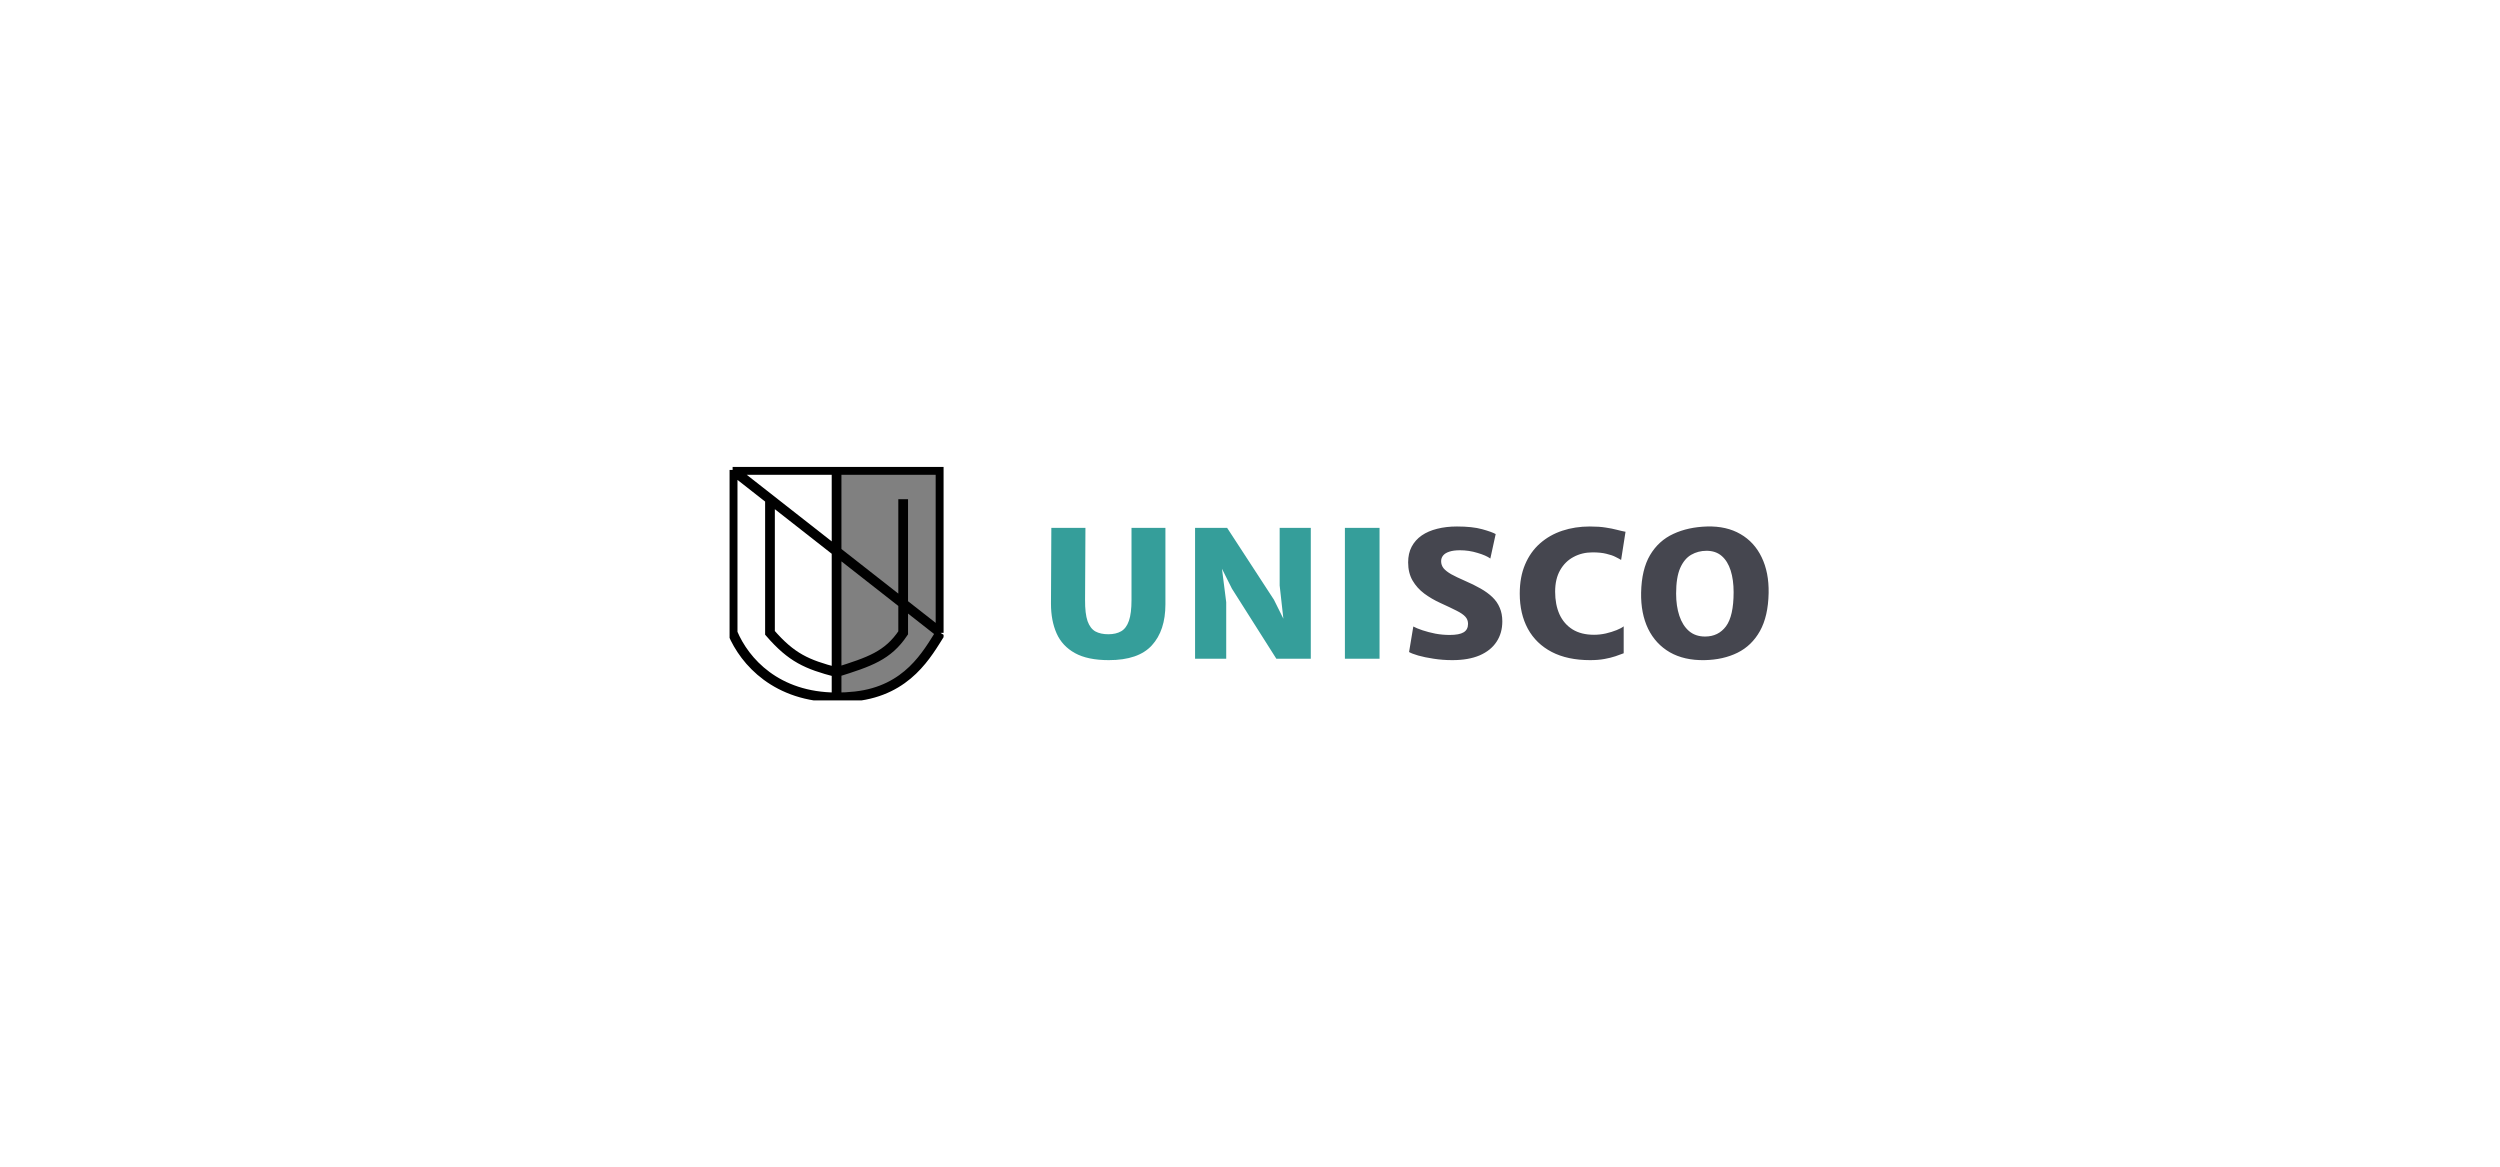 <svg width="257" height="120" viewBox="0 0 257 120" fill="none" xmlns="http://www.w3.org/2000/svg">
<rect width="257" height="120" fill="white"/>
<g clip-path="url(#clip0_54_1468)">
<path d="M87.93 71.585C93.333 70.983 95.324 67.201 96.687 65.058V48.307H86V69.101V71.693C86.614 71.695 87.257 71.66 87.93 71.585Z" fill="#808080"/>
<path d="M75.313 48.307H86M75.313 48.307C75.313 48.307 75.313 50.525 75.313 51.946C75.313 57.066 75.313 65.058 75.313 65.058C76.559 68.023 79.827 71.678 86 71.693M75.313 48.307L96.687 65.058M86 48.307H96.687V65.058M86 48.307V69.101M86 71.693C86.614 71.695 87.257 71.66 87.93 71.585C93.333 70.983 95.324 67.201 96.687 65.058M86 71.693V69.101M86 69.101C82.949 68.308 81.361 67.609 79.154 65.058V51.317M86 69.101C89.4 68.033 91.269 67.407 92.846 65.058V58.187V54.752V53.035V51.317" stroke="black"/>
</g>
<g clip-path="url(#clip1_54_1468)">
<path d="M113.989 67.862C112.536 67.862 111.375 67.621 110.503 67.138C109.632 66.655 109.003 65.979 108.618 65.111C108.233 64.242 108.04 63.228 108.04 62.07L108.078 54.268H111.583L111.545 61.671C111.539 62.613 111.624 63.34 111.801 63.853C111.984 64.359 112.252 64.712 112.606 64.912C112.966 65.105 113.408 65.201 113.932 65.201C114.462 65.201 114.904 65.099 115.258 64.893C115.612 64.688 115.877 64.329 116.054 63.816C116.231 63.303 116.319 62.589 116.319 61.671V54.268H119.805V62.124C119.805 63.922 119.34 65.328 118.412 66.341C117.49 67.355 116.016 67.862 113.989 67.862ZM122.853 67.717V54.268H126.15L130.961 61.653L132.761 65.273H132.117L131.549 60.187V54.268H134.75V67.717H131.208L126.642 60.513L124.577 56.386H125.354L126.055 61.907V67.717H122.853ZM138.256 67.717V54.268H141.818V67.717H138.256Z" fill="#359E9A"/>
<path d="M149.304 67.862C148.634 67.862 147.994 67.814 147.381 67.717C146.775 67.627 146.248 67.518 145.799 67.391C145.351 67.259 145.035 67.138 144.852 67.029L145.288 64.405C145.521 64.531 145.837 64.661 146.235 64.794C146.633 64.927 147.072 65.041 147.552 65.138C148.038 65.228 148.527 65.273 149.02 65.273C149.683 65.273 150.163 65.183 150.459 65.002C150.763 64.821 150.914 64.531 150.914 64.133C150.914 63.844 150.823 63.599 150.639 63.4C150.456 63.195 150.153 62.987 149.73 62.776C149.313 62.564 148.755 62.299 148.054 61.979C147.46 61.708 146.914 61.388 146.415 61.02C145.916 60.646 145.515 60.199 145.212 59.68C144.909 59.155 144.757 58.534 144.757 57.816C144.757 57.2 144.877 56.663 145.117 56.205C145.364 55.74 145.708 55.354 146.15 55.047C146.598 54.739 147.128 54.51 147.741 54.359C148.354 54.202 149.032 54.123 149.777 54.123C150.838 54.123 151.703 54.217 152.373 54.404C153.042 54.591 153.503 54.757 153.756 54.902L153.206 57.418C152.922 57.206 152.483 57.013 151.89 56.839C151.302 56.657 150.699 56.567 150.081 56.567C149.639 56.567 149.275 56.615 148.991 56.712C148.707 56.802 148.496 56.932 148.357 57.101C148.218 57.27 148.148 57.466 148.148 57.689C148.148 57.961 148.23 58.202 148.395 58.413C148.565 58.618 148.827 58.824 149.181 59.029C149.541 59.228 150.005 59.451 150.573 59.698C151.179 59.958 151.719 60.223 152.193 60.495C152.673 60.766 153.08 61.062 153.415 61.382C153.749 61.702 154.002 62.067 154.172 62.477C154.349 62.881 154.438 63.349 154.438 63.88C154.438 64.682 154.239 65.382 153.841 65.98C153.45 66.577 152.872 67.041 152.108 67.373C151.343 67.699 150.409 67.862 149.304 67.862ZM156.23 61.02C156.23 59.879 156.414 58.881 156.78 58.024C157.146 57.161 157.658 56.44 158.314 55.861C158.971 55.282 159.735 54.847 160.606 54.558C161.478 54.268 162.419 54.123 163.429 54.123C164.08 54.123 164.623 54.16 165.058 54.232C165.5 54.298 165.879 54.374 166.195 54.458C166.517 54.543 166.82 54.612 167.104 54.666L166.65 57.562C166.517 57.478 166.328 57.376 166.081 57.255C165.841 57.128 165.526 57.02 165.134 56.929C164.749 56.832 164.275 56.784 163.713 56.784C162.993 56.784 162.343 56.941 161.762 57.255C161.181 57.562 160.72 58.018 160.379 58.621C160.038 59.219 159.868 59.952 159.868 60.821C159.868 61.708 160.016 62.483 160.313 63.147C160.616 63.81 161.064 64.329 161.658 64.703C162.252 65.071 162.987 65.255 163.865 65.255C164.263 65.255 164.667 65.21 165.077 65.12C165.488 65.023 165.857 64.909 166.186 64.776C166.514 64.643 166.757 64.513 166.915 64.387V67.156C166.675 67.253 166.391 67.355 166.062 67.464C165.74 67.572 165.365 67.666 164.935 67.744C164.506 67.823 164.016 67.862 163.467 67.862C161.914 67.862 160.597 67.581 159.517 67.02C158.444 66.459 157.626 65.666 157.064 64.64C156.508 63.614 156.23 62.407 156.23 61.02ZM175.223 67.862C173.834 67.886 172.646 67.618 171.661 67.056C170.683 66.489 169.937 65.684 169.426 64.64C168.921 63.59 168.681 62.353 168.706 60.929C168.738 59.336 169.044 58.048 169.625 57.065C170.212 56.075 171.011 55.348 172.021 54.884C173.032 54.413 174.187 54.16 175.488 54.123C176.82 54.087 177.963 54.347 178.917 54.902C179.87 55.451 180.597 56.244 181.095 57.282C181.601 58.32 181.841 59.548 181.815 60.965C181.784 62.558 181.487 63.859 180.925 64.866C180.363 65.874 179.593 66.619 178.614 67.102C177.635 67.584 176.505 67.838 175.223 67.862ZM175.28 65.436C176.189 65.436 176.906 65.087 177.43 64.387C177.954 63.681 178.216 62.51 178.216 60.875C178.216 60.03 178.115 59.288 177.913 58.649C177.711 58.009 177.404 57.511 176.994 57.155C176.584 56.799 176.063 56.621 175.431 56.621C174.857 56.621 174.332 56.757 173.859 57.029C173.385 57.3 173.006 57.756 172.722 58.395C172.444 59.035 172.305 59.91 172.305 61.02C172.305 61.877 172.416 62.637 172.637 63.3C172.858 63.964 173.186 64.486 173.622 64.866C174.064 65.246 174.617 65.436 175.28 65.436Z" fill="#45464F"/>
</g>
<defs>
<clipPath id="clip0_54_1468">
<rect width="22" height="24" fill="white" transform="translate(75 48)"/>
</clipPath>
<clipPath id="clip1_54_1468">
<rect width="74" height="14" fill="white" transform="translate(108 54)"/>
</clipPath>
</defs>
</svg>
